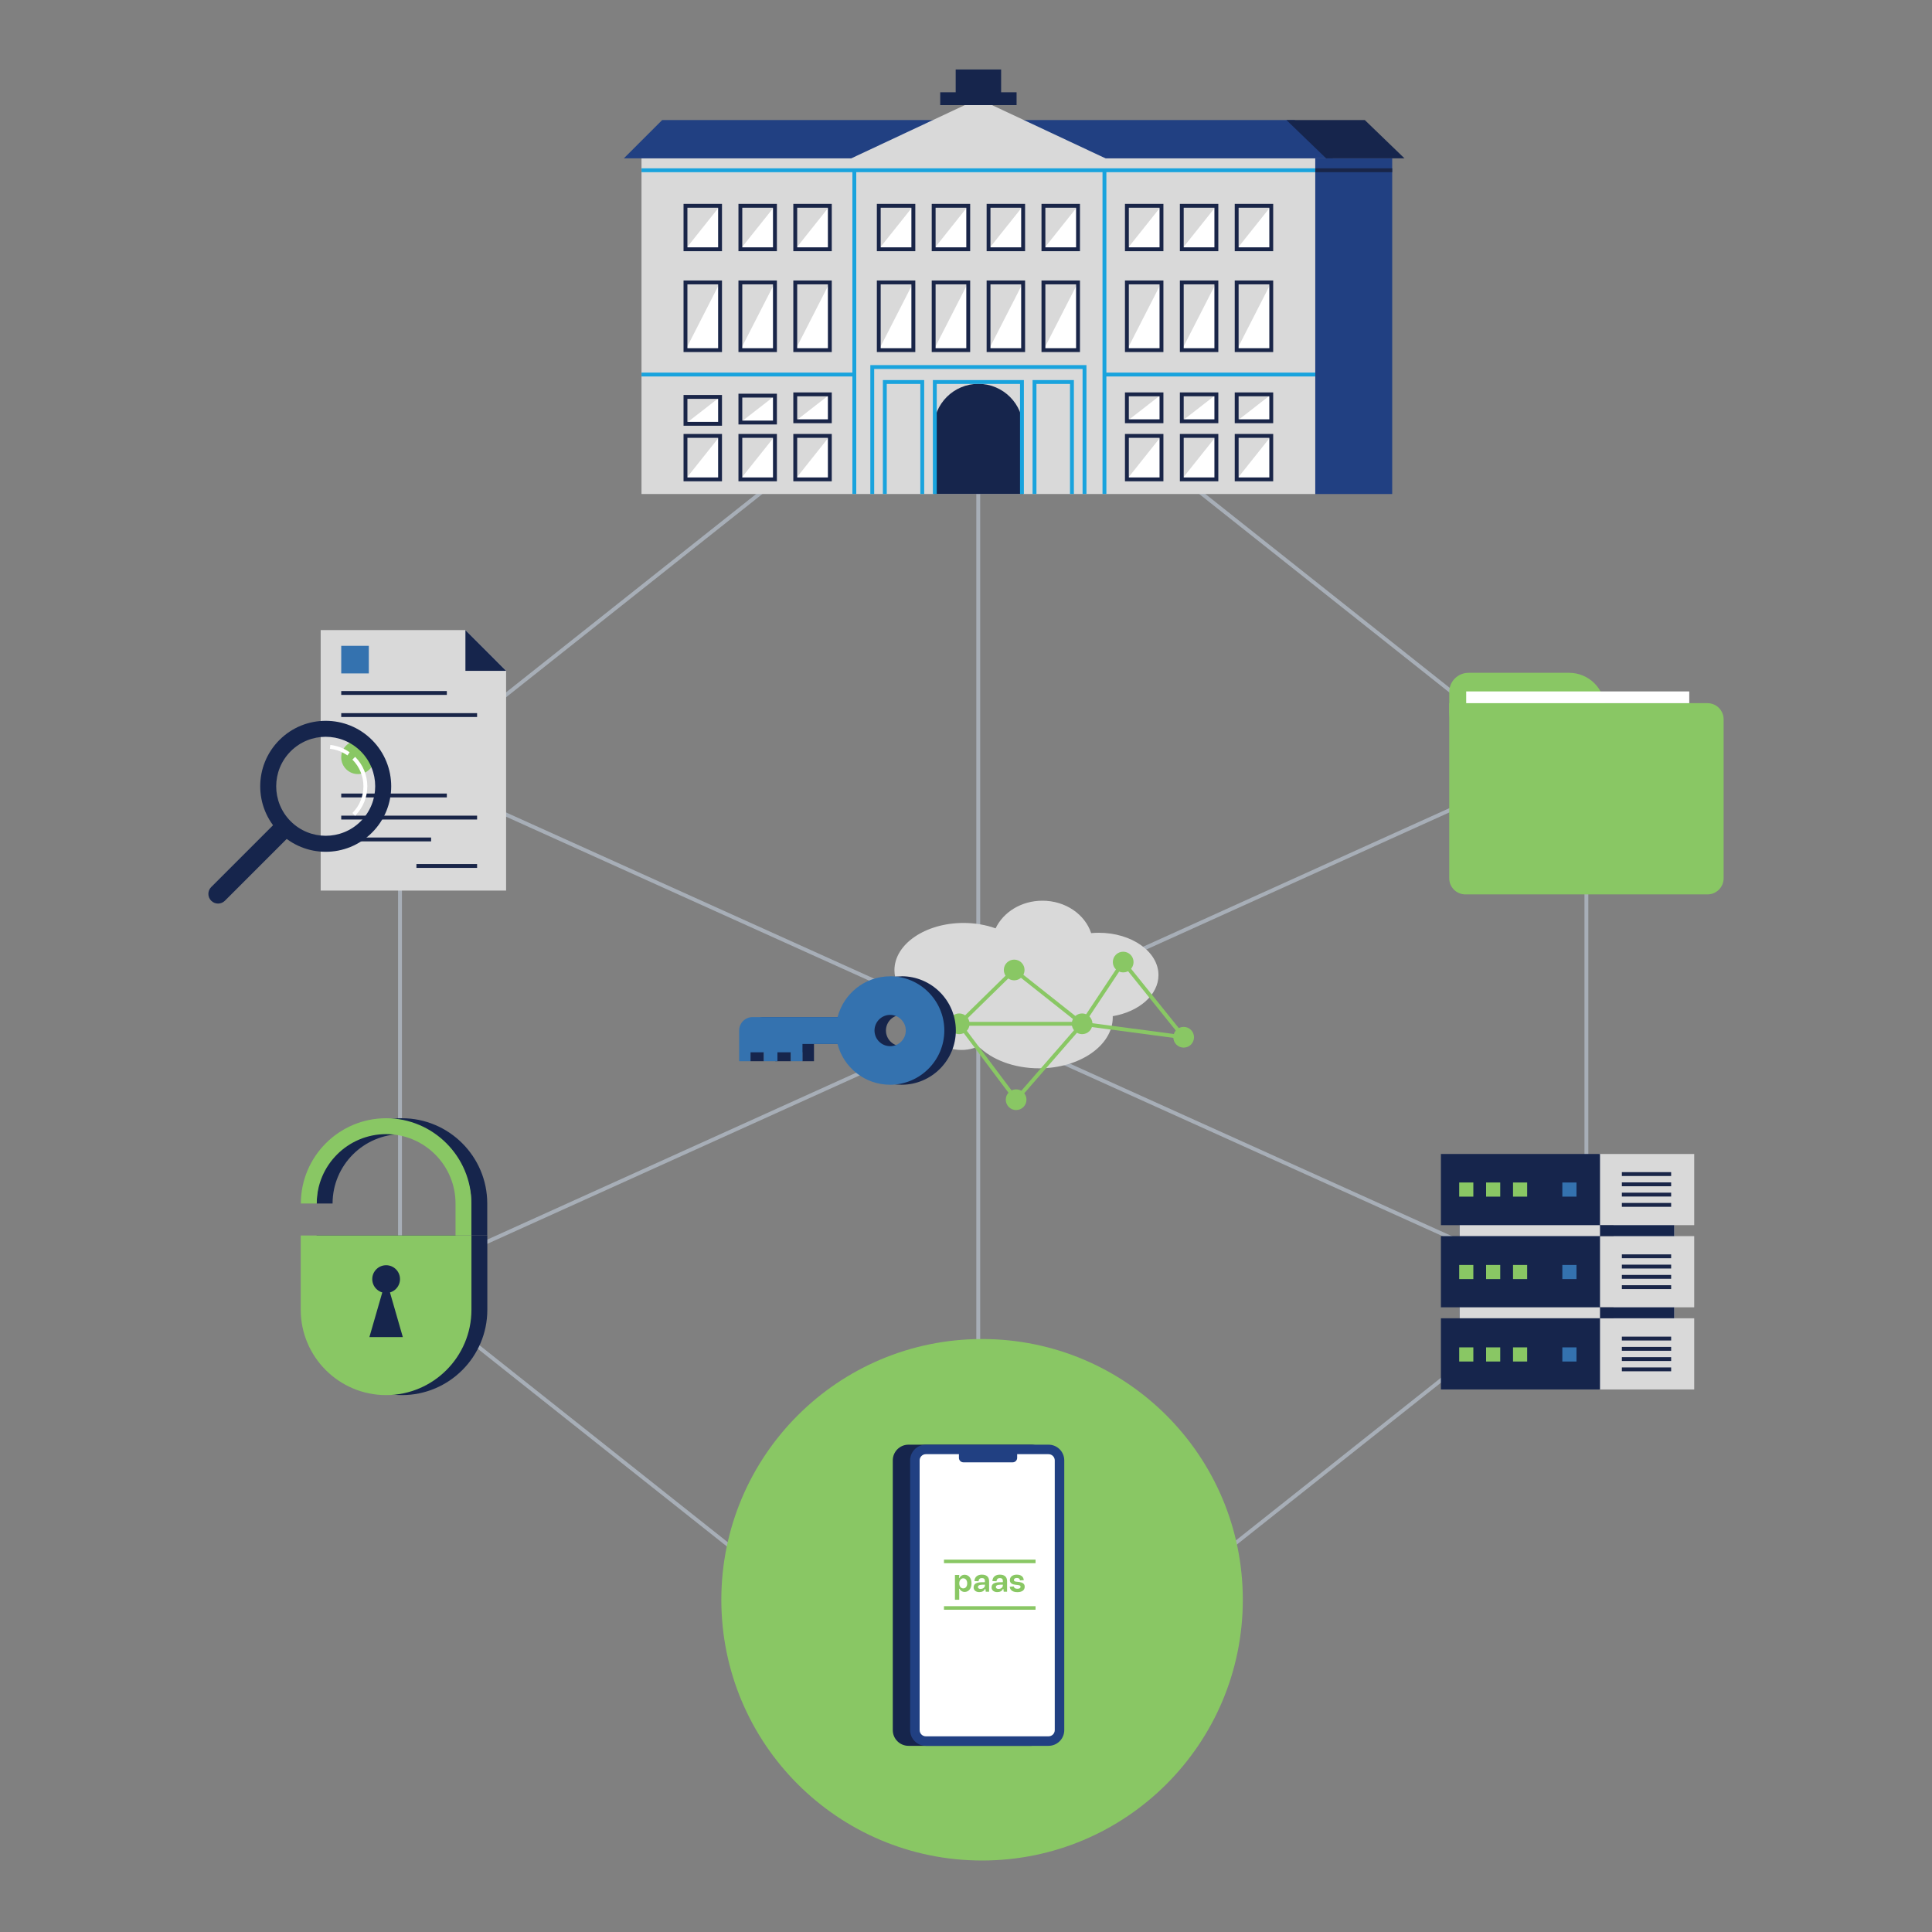 <svg width="375" height="375" viewBox="0 0 375 375" fill="none" xmlns="http://www.w3.org/2000/svg">
<rect x="0" y="0" width="375" height="375" fill="#808080" stroke="none"/>
<g clip-path="url(#clip0_9161_2314)">
<mask id="mask0_9161_2314" style="mask-type:luminance" maskUnits="userSpaceOnUse" x="0" y="0" width="375" height="375">
<path d="M375 0H0V375H375V0Z" fill="white"/>
</mask>
<g mask="url(#mask0_9161_2314)">
<path d="M220.047 84.838L219.58 85.425L307.692 155.337L308.158 154.749L220.047 84.838Z" fill="#A7AEB7"/>
<path d="M160.714 84.824L72.59 154.719L73.056 155.307L161.18 85.411L160.714 84.824Z" fill="#A7AEB7"/>
<path d="M73.06 245.233L72.594 245.821L160.705 315.732L161.172 315.145L73.06 245.233Z" fill="#A7AEB7"/>
<path d="M307.695 245.207L219.572 315.103L220.038 315.69L308.161 245.794L307.695 245.207Z" fill="#A7AEB7"/>
<path d="M78.015 157.41H77.265V250.973H78.015V157.41Z" fill="#A7AEB7"/>
<path d="M308.295 157.41H307.545V250.973H308.295V157.41Z" fill="#A7AEB7"/>
<path d="M190.253 91.207H189.503V292.725H190.253V91.207Z" fill="#A7AEB7"/>
<path d="M80.98 149.911L80.671 150.595L188.03 199.069L188.339 198.386L80.98 149.911Z" fill="#A7AEB7"/>
<path d="M296.835 149.847L189.51 198.396L189.819 199.08L297.144 150.531L296.835 149.847Z" fill="#A7AEB7"/>
<path d="M189.805 198.387L189.496 199.071L296.855 247.545L297.163 246.862L189.805 198.387Z" fill="#A7AEB7"/>
<path d="M188.023 198.337L80.698 246.886L81.007 247.57L188.332 199.021L188.023 198.337Z" fill="#A7AEB7"/>
<path d="M190.62 361.125C218.571 361.125 241.23 338.466 241.23 310.515C241.23 282.564 218.571 259.905 190.62 259.905C162.669 259.905 140.01 282.564 140.01 310.515C140.01 338.466 162.669 361.125 190.62 361.125Z" fill="#89C764"/>
<path d="M255.293 30.727H124.515V95.888H255.293V30.727Z" fill="#D9D9D9"/>
<path d="M270.225 30.727H255.293V95.888H270.225V30.727Z" fill="#214082"/>
<path d="M251.288 23.302H189.908H128.528L121.095 30.727H123.698H189.908H256.11H258.713L251.288 23.302Z" fill="#214082"/>
<path d="M164.43 31.11H215.378L189.908 19.163L164.43 31.11Z" fill="#D9D9D9"/>
<path d="M170.565 67.957L177.285 54.818V67.957H170.565Z" fill="white"/>
<path d="M177.66 68.332H170.198V54.443H177.66V68.332ZM170.94 67.582H176.903V55.193H170.94V67.582Z" fill="#192548"/>
<path d="M181.223 67.957L187.935 54.818V67.957H181.223Z" fill="white"/>
<path d="M188.31 68.332H180.848V54.443H188.31V68.332ZM181.598 67.582H187.56V55.193H181.598V67.582Z" fill="#192548"/>
<path d="M191.873 67.957L198.593 54.818V67.957H191.873Z" fill="white"/>
<path d="M198.968 68.332H191.505V54.443H198.968V68.332ZM192.247 67.582H198.21V55.193H192.247V67.582Z" fill="#192548"/>
<path d="M133.05 67.957L139.763 54.818V67.957H133.05Z" fill="white"/>
<path d="M140.138 68.332H132.675V54.443H140.138V68.332ZM133.425 67.582H139.388V55.193H133.425V67.582Z" fill="#192548"/>
<path d="M143.7 67.957L150.42 54.818V67.957H143.7Z" fill="white"/>
<path d="M150.795 68.332H143.333V54.443H150.795V68.332ZM144.075 67.582H150.038V55.193H144.075V67.582Z" fill="#192548"/>
<path d="M154.358 67.957L161.07 54.818V67.957H154.358Z" fill="white"/>
<path d="M161.445 68.332H153.983V54.443H161.445V68.332ZM154.733 67.582H160.695V55.193H154.733V67.582Z" fill="#192548"/>
<path d="M218.73 67.957L225.443 54.818V67.957H218.73Z" fill="white"/>
<path d="M225.818 68.332H218.355V54.443H225.818V68.332ZM219.105 67.582H225.068V55.193H219.105V67.582Z" fill="#192548"/>
<path d="M229.38 67.957L236.1 54.818V67.957H229.38Z" fill="white"/>
<path d="M236.475 68.332H229.013V54.443H236.475V68.332ZM229.755 67.582H235.718V55.193H229.755V67.582Z" fill="#192548"/>
<path d="M240.038 67.957L246.75 54.818V67.957H240.038Z" fill="white"/>
<path d="M247.125 68.332H239.663V54.443H247.125V68.332ZM240.413 67.582H246.375V55.193H240.413V67.582Z" fill="#192548"/>
<path d="M202.53 67.957L209.243 54.818V67.957H202.53Z" fill="white"/>
<path d="M209.618 68.332H202.155V54.443H209.618V68.332ZM202.905 67.582H208.868V55.193H202.905V67.582Z" fill="#192548"/>
<path d="M170.565 48.383L177.285 39.953V48.383H170.565Z" fill="white"/>
<path d="M177.66 48.757H170.198V39.57H177.66V48.757ZM170.94 48.007H176.903V40.32H170.94V48.007Z" fill="#192548"/>
<path d="M181.223 48.383L187.935 39.953V48.383H181.223Z" fill="white"/>
<path d="M188.31 48.757H180.848V39.57H188.31V48.757ZM181.598 48.007H187.56V40.32H181.598V48.007Z" fill="#192548"/>
<path d="M191.873 48.383L198.593 39.953V48.383H191.873Z" fill="white"/>
<path d="M198.968 48.757H191.505V39.57H198.968V48.757ZM192.247 48.007H198.21V40.32H192.247V48.007Z" fill="#192548"/>
<path d="M133.05 48.383L139.763 39.953V48.383H133.05Z" fill="white"/>
<path d="M140.138 48.757H132.675V39.57H140.138V48.757ZM133.425 48.007H139.388V40.32H133.425V48.007Z" fill="#192548"/>
<path d="M143.7 48.383L150.42 39.953V48.383H143.7Z" fill="white"/>
<path d="M150.795 48.757H143.333V39.57H150.795V48.757ZM144.075 48.007H150.038V40.32H144.075V48.007Z" fill="#192548"/>
<path d="M154.358 48.383L161.07 39.953V48.383H154.358Z" fill="white"/>
<path d="M161.445 48.757H153.983V39.57H161.445V48.757ZM154.733 48.007H160.695V40.32H154.733V48.007Z" fill="#192548"/>
<path d="M218.73 48.383L225.443 39.953V48.383H218.73Z" fill="white"/>
<path d="M225.818 48.757H218.355V39.57H225.818V48.757ZM219.105 48.007H225.068V40.32H219.105V48.007Z" fill="#192548"/>
<path d="M229.38 48.383L236.1 39.953V48.383H229.38Z" fill="white"/>
<path d="M236.475 48.757H229.013V39.57H236.475V48.757ZM229.755 48.007H235.718V40.32H229.755V48.007Z" fill="#192548"/>
<path d="M240.038 48.383L246.75 39.953V48.383H240.038Z" fill="white"/>
<path d="M247.125 48.757H239.663V39.57H247.125V48.757ZM240.413 48.007H246.375V40.32H240.413V48.007Z" fill="#192548"/>
<path d="M202.53 48.383L209.243 39.953V48.383H202.53Z" fill="white"/>
<path d="M209.618 48.757H202.155V39.57H209.618V48.757ZM202.905 48.007H208.868V40.32H202.905V48.007Z" fill="#192548"/>
<path d="M133.05 93.045L139.763 84.615V93.045H133.05Z" fill="white"/>
<path d="M140.138 93.42H132.675V84.232H140.138V93.42ZM133.425 92.67H139.388V84.982H133.425V92.67Z" fill="#192548"/>
<path d="M143.7 93.045L150.42 84.615V93.045H143.7Z" fill="white"/>
<path d="M150.795 93.42H143.333V84.232H150.795V93.42ZM144.075 92.67H150.038V84.982H144.075V92.67Z" fill="#192548"/>
<path d="M154.358 93.045L161.07 84.615V93.045H154.358Z" fill="white"/>
<path d="M161.445 93.42H153.983V84.232H161.445V93.42ZM154.733 92.67H160.695V84.982H154.733V92.67Z" fill="#192548"/>
<path d="M218.73 93.045L225.443 84.615V93.045H218.73Z" fill="white"/>
<path d="M225.818 93.42H218.355V84.232H225.818V93.42ZM219.105 92.67H225.068V84.982H219.105V92.67Z" fill="#192548"/>
<path d="M229.38 93.045L236.1 84.615V93.045H229.38Z" fill="white"/>
<path d="M236.475 93.42H229.013V84.232H236.475V93.42ZM229.755 92.67H235.718V84.982H229.755V92.67Z" fill="#192548"/>
<path d="M240.038 93.045L246.75 84.615V93.045H240.038Z" fill="white"/>
<path d="M247.125 93.42H239.663V84.232H247.125V93.42ZM240.413 92.67H246.375V84.982H240.413V92.67Z" fill="#192548"/>
<path d="M218.73 81.765L225.443 76.545V81.765H218.73Z" fill="white"/>
<path d="M225.818 82.14H218.355V76.17H225.818V82.14ZM219.105 81.39H225.068V76.92H219.105V81.39Z" fill="#192548"/>
<path d="M229.38 81.765L236.1 76.545V81.765H229.38Z" fill="white"/>
<path d="M236.475 82.14H229.013V76.17H236.475V82.14ZM229.755 81.39H235.718V76.92H229.755V81.39Z" fill="#192548"/>
<path d="M240.038 81.765L246.75 76.545V81.765H240.038Z" fill="white"/>
<path d="M247.125 82.14H239.663V76.17H247.125V82.14ZM240.413 81.39H246.375V76.92H240.413V81.39Z" fill="#192548"/>
<path d="M154.358 81.765L161.07 76.545V81.765H154.358Z" fill="white"/>
<path d="M161.445 82.14H153.983V76.17H161.445V82.14ZM154.733 81.39H160.695V76.92H154.733V81.39Z" fill="#192548"/>
<path d="M143.7 82.013L150.42 76.793V82.013H143.7Z" fill="white"/>
<path d="M150.795 82.388H143.333V76.418H150.795V82.388ZM144.075 81.638H150.038V77.168H144.075V81.638Z" fill="#192548"/>
<path d="M133.05 82.26L139.763 77.04V82.26H133.05Z" fill="white"/>
<path d="M140.138 82.635H132.675V76.665H140.138V82.635ZM133.425 81.885H139.388V77.415H133.425V81.885Z" fill="#192548"/>
<path d="M189.908 74.505C194.7 74.505 198.593 78.397 198.593 83.19V95.88H181.223V83.19C181.223 78.397 185.115 74.505 189.908 74.505Z" fill="#16254C"/>
<path d="M255.293 32.67H124.515V33.42H255.293V32.67Z" fill="#19A3DD"/>
<path d="M255.3 72.323H214.372V73.073H255.3V72.323Z" fill="#19A3DD"/>
<path d="M165.825 72.323H124.515V73.073H165.825V72.323Z" fill="#19A3DD"/>
<path d="M166.2 33.045H165.45V95.88H166.2V33.045Z" fill="#19A3DD"/>
<path d="M214.747 33.045H213.997V95.88H214.747V33.045Z" fill="#19A3DD"/>
<path d="M210.878 95.88H210.128V71.617H169.68V95.88H168.93V70.867H210.878V95.88Z" fill="#19A3DD"/>
<path d="M208.44 95.88H207.69V74.52H201.173V95.88H200.423V73.77H208.44V95.88Z" fill="#19A3DD"/>
<path d="M198.735 95.88H197.985V74.52H181.823V95.88H181.073V73.77H198.735V95.88Z" fill="#19A3DD"/>
<path d="M179.385 95.88H178.635V74.52H172.118V95.88H171.368V73.77H179.385V95.88Z" fill="#19A3DD"/>
<path d="M264.908 23.302H249.698L257.393 30.727H269.903H272.603L264.908 23.302Z" fill="#16254C"/>
<path d="M270.225 32.67H255.293V33.42H270.225V32.67Z" fill="#192548"/>
<path d="M197.318 17.91H182.498V20.4H197.318V17.91Z" fill="#16254C"/>
<path d="M194.318 13.485H185.498V19.335H194.318V13.485Z" fill="#16254C"/>
<path d="M281.295 136.485H331.425C333.15 136.485 334.553 137.887 334.553 139.612V170.475C334.553 172.2 333.15 173.602 331.425 173.602H284.423C282.698 173.602 281.295 172.2 281.295 170.475V136.485Z" fill="#89C764"/>
<path d="M285.008 130.59H304.553C308.408 130.59 311.535 133.717 311.535 137.572V138.262C311.535 140.895 309.398 143.032 306.765 143.032H286.073C283.44 143.032 281.303 140.895 281.303 138.262V134.31C281.303 132.262 282.968 130.597 285.015 130.597L285.008 130.59Z" fill="#89C764"/>
<path d="M327.885 134.205H284.588V136.485H327.885V134.205Z" fill="white"/>
<path d="M90.338 122.302H62.243V172.86H98.235V130.207L90.338 122.302Z" fill="#D9D9D9"/>
<path d="M90.338 130.207H98.235L90.338 122.302V130.207Z" fill="#16254C"/>
<path d="M86.73 134.13H66.233V134.88H86.73V134.13Z" fill="#192548"/>
<path d="M92.603 138.42H66.233V139.17H92.603V138.42Z" fill="#192548"/>
<path d="M92.603 167.708H80.828V168.458H92.603V167.708Z" fill="#192548"/>
<path d="M86.73 154.027H66.233V154.777H86.73V154.027Z" fill="#192548"/>
<path d="M92.603 158.318H66.233V159.068H92.603V158.318Z" fill="#192548"/>
<path d="M83.677 162.562H66.233V163.312H83.677V162.562Z" fill="#192548"/>
<path d="M69.472 150.247C71.262 150.247 72.713 148.797 72.713 147.007C72.713 145.218 71.262 143.767 69.472 143.767C67.683 143.767 66.233 145.218 66.233 147.007C66.233 148.797 67.683 150.247 69.472 150.247Z" fill="#89C764"/>
<path d="M71.588 125.355H66.233V130.71H71.588V125.355Z" fill="#3472AF"/>
<path d="M72.21 161.61C77.175 156.645 77.175 148.597 72.21 143.632C67.245 138.667 59.197 138.667 54.233 143.632C49.267 148.597 49.267 156.645 54.233 161.61C59.197 166.575 67.245 166.575 72.21 161.61ZM56.422 145.822C60.172 142.072 66.255 142.072 70.013 145.822C73.763 149.572 73.763 155.655 70.013 159.412C66.263 163.162 60.18 163.162 56.422 159.412C52.672 155.662 52.672 149.58 56.422 145.822Z" fill="#16254C"/>
<path d="M68.933 158.332L68.4 157.8C71.257 154.942 71.257 150.292 68.4 147.435L68.933 146.902C72.082 150.052 72.082 155.182 68.933 158.332Z" fill="white"/>
<path d="M67.44 146.625C66.435 145.92 65.257 145.47 64.035 145.335L64.118 144.593C65.468 144.743 66.765 145.238 67.868 146.018L67.433 146.633L67.44 146.625Z" fill="white"/>
<path d="M43.651 174.834L56.304 162.181C57.036 161.448 57.036 160.261 56.304 159.529L56.299 159.524C55.567 158.791 54.38 158.791 53.647 159.524L40.994 172.177C40.261 172.91 40.261 174.097 40.994 174.829L40.999 174.834C41.731 175.566 42.918 175.566 43.651 174.834Z" fill="#16254C"/>
<path d="M78.022 270.787C68.88 270.787 61.455 263.362 61.455 254.22L61.455 239.812H94.59V254.22C94.59 263.362 87.165 270.787 78.022 270.787Z" fill="#16254C"/>
<path d="M74.94 270.787C65.797 270.787 58.373 263.362 58.373 254.22L58.373 239.812H91.507V254.22C91.507 263.362 84.082 270.787 74.94 270.787Z" fill="#89C764"/>
<path d="M91.493 239.805H94.575V233.602C94.575 224.475 87.15 217.05 78.022 217.05C68.895 217.05 61.47 224.475 61.47 233.602H64.552C64.552 226.17 70.597 220.132 78.022 220.132C85.455 220.132 91.493 226.177 91.493 233.602V239.805Z" fill="#16254C"/>
<path d="M88.418 239.805H91.5V233.602C91.5 224.475 84.075 217.05 74.948 217.05C65.82 217.05 58.395 224.475 58.395 233.602H61.477C61.477 226.17 67.522 220.132 74.948 220.132C82.38 220.132 88.418 226.177 88.418 233.602V239.805Z" fill="#89C764"/>
<path d="M74.948 250.965C76.434 250.965 77.64 249.759 77.64 248.272C77.64 246.785 76.434 245.58 74.948 245.58C73.46 245.58 72.255 246.785 72.255 248.272C72.255 249.759 73.46 250.965 74.948 250.965Z" fill="#16254C"/>
<path d="M71.7 259.53H78.188L74.948 248.272L71.7 259.53Z" fill="#16254C"/>
<path d="M328.845 237.802V223.987H325.988H324.3H314.873H310.328V237.817H313.185V239.932H310.328V253.747H313.185V255.877H310.328V269.692H313.185H314.873H324.3H328.845V255.877H324.968V253.747H328.845V239.932H324.968V237.802H328.845Z" fill="#D9D9D9"/>
<path d="M324.368 227.512H314.805V228.262H324.368V227.512Z" fill="#192548"/>
<path d="M324.368 229.5H314.805V230.25H324.368V229.5Z" fill="#192548"/>
<path d="M324.368 231.495H314.805V232.245H324.368V231.495Z" fill="#192548"/>
<path d="M324.368 233.49H314.805V234.24H324.368V233.49Z" fill="#192548"/>
<path d="M324.368 243.472H314.805V244.222H324.368V243.472Z" fill="#192548"/>
<path d="M324.368 245.468H314.805V246.218H324.368V245.468Z" fill="#192548"/>
<path d="M324.368 247.463H314.805V248.213H324.368V247.463Z" fill="#192548"/>
<path d="M324.368 249.458H314.805V250.208H324.368V249.458Z" fill="#192548"/>
<path d="M324.368 259.44H314.805V260.19H324.368V259.44Z" fill="#192548"/>
<path d="M324.368 261.435H314.805V262.185H324.368V261.435Z" fill="#192548"/>
<path d="M324.368 263.422H314.805V264.172H324.368V263.422Z" fill="#192548"/>
<path d="M324.368 265.417H314.805V266.167H324.368V265.417Z" fill="#192548"/>
<path d="M324.968 239.932V237.802H310.56V223.987H283.313H279.683V237.802H283.313V239.932H279.683V253.747H283.313V255.877H279.683V269.692H310.56V255.877H324.968V253.747H310.56V239.932H324.968Z" fill="#16254C"/>
<path d="M285.975 229.522H283.23V232.267H285.975V229.522Z" fill="#89C764"/>
<path d="M291.195 229.522H288.45V232.267H291.195V229.522Z" fill="#89C764"/>
<path d="M296.423 229.522H293.678V232.267H296.423V229.522Z" fill="#89C764"/>
<path d="M305.993 229.522H303.248V232.267H305.993V229.522Z" fill="#3472AF"/>
<path d="M285.975 245.527H283.23V248.272H285.975V245.527Z" fill="#89C764"/>
<path d="M291.195 245.527H288.45V248.272H291.195V245.527Z" fill="#89C764"/>
<path d="M296.423 245.527H293.678V248.272H296.423V245.527Z" fill="#89C764"/>
<path d="M305.993 245.527H303.248V248.272H305.993V245.527Z" fill="#3472AF"/>
<path d="M285.975 261.525H283.23V264.27H285.975V261.525Z" fill="#89C764"/>
<path d="M291.195 261.525H288.45V264.27H291.195V261.525Z" fill="#89C764"/>
<path d="M296.423 261.525H293.678V264.27H296.423V261.525Z" fill="#89C764"/>
<path d="M305.993 261.525H303.248V264.27H305.993V261.525Z" fill="#3472AF"/>
<path d="M310.56 237.802H283.313V239.925H310.56V237.802Z" fill="#D9D9D9"/>
<path d="M310.56 253.747H283.313V255.87H310.56V253.747Z" fill="#D9D9D9"/>
<path d="M200.153 280.41H176.34C174.654 280.41 173.288 281.777 173.288 283.462V335.812C173.288 337.498 174.654 338.865 176.34 338.865H200.153C201.838 338.865 203.205 337.498 203.205 335.812V283.462C203.205 281.777 201.838 280.41 200.153 280.41Z" fill="#16254C"/>
<path d="M203.52 280.41H179.708C178.022 280.41 176.655 281.777 176.655 283.462V335.812C176.655 337.498 178.022 338.865 179.708 338.865H203.52C205.206 338.865 206.573 337.498 206.573 335.812V283.462C206.573 281.777 205.206 280.41 203.52 280.41Z" fill="#214082"/>
<path d="M179.708 282.255H203.52C204.188 282.255 204.728 282.795 204.728 283.463V335.813C204.728 336.48 204.188 337.02 203.52 337.02H179.708C179.04 337.02 178.5 336.48 178.5 335.813V283.463C178.5 282.795 179.04 282.255 179.708 282.255Z" fill="white"/>
<path d="M196.56 280.972H186.998C186.517 280.972 186.128 281.362 186.128 281.842V282.967C186.128 283.448 186.517 283.837 186.998 283.837H196.56C197.04 283.837 197.43 283.448 197.43 282.967V281.842C197.43 281.362 197.04 280.972 196.56 280.972Z" fill="#214082"/>
<path d="M187.733 307.327C187.733 306.727 187.418 306.352 186.968 306.352C186.518 306.352 186.195 306.735 186.195 307.327C186.195 307.92 186.503 308.302 186.968 308.302C187.433 308.302 187.733 307.927 187.733 307.327ZM185.355 305.7H186.188V305.872L186.135 306.277H186.225C186.398 305.932 186.743 305.662 187.238 305.662C187.995 305.662 188.573 306.285 188.573 307.327C188.573 308.37 187.995 308.992 187.238 308.992C186.743 308.992 186.398 308.707 186.225 308.377H186.135L186.188 308.805V310.507H185.355V305.692V305.7Z" fill="#89C764"/>
<path d="M191.168 307.672V307.582C190.515 307.582 189.818 307.582 189.818 308.04C189.818 308.265 190.005 308.407 190.328 308.407C190.83 308.407 191.175 308.115 191.175 307.68M188.985 308.107C188.985 307.065 190.215 307.102 191.168 307.102V306.847C191.168 306.48 190.965 306.307 190.59 306.307C190.215 306.307 189.975 306.48 189.938 306.922L189.135 306.885C189.188 305.985 189.825 305.64 190.583 305.64C191.393 305.64 191.985 305.985 191.985 306.915V308.955H191.333L191.265 308.407H191.19C191.018 308.812 190.635 309.022 190.08 309.022C189.42 309.022 188.978 308.677 188.978 308.115" fill="#89C764"/>
<path d="M194.648 307.672V307.582C193.995 307.582 193.298 307.582 193.298 308.04C193.298 308.265 193.485 308.407 193.808 308.407C194.31 308.407 194.655 308.115 194.655 307.68M192.473 308.107C192.473 307.065 193.703 307.102 194.655 307.102V306.847C194.655 306.48 194.453 306.307 194.078 306.307C193.703 306.307 193.463 306.48 193.425 306.922L192.623 306.885C192.675 305.985 193.313 305.64 194.07 305.64C194.88 305.64 195.473 305.985 195.473 306.915V308.955H194.82L194.753 308.407H194.678C194.505 308.812 194.123 309.022 193.568 309.022C192.908 309.022 192.465 308.677 192.465 308.115" fill="#89C764"/>
<path d="M195.975 307.995L196.763 307.92C196.838 308.227 197.048 308.377 197.475 308.377C197.865 308.377 198.09 308.242 198.09 307.995C198.09 307.837 198 307.71 197.633 307.665L197.063 307.597C196.538 307.537 196.013 307.32 196.013 306.712C196.013 306.052 196.545 305.64 197.363 305.64C198.18 305.64 198.66 306.03 198.713 306.705L197.985 306.757C197.955 306.45 197.76 306.285 197.363 306.285C196.965 306.285 196.8 306.457 196.8 306.69C196.8 306.862 196.92 306.96 197.22 306.997L197.813 307.065C198.398 307.14 198.893 307.357 198.893 307.972C198.893 308.632 198.413 309.03 197.483 309.03C196.553 309.03 196.08 308.662 195.983 308.01" fill="#89C764"/>
<path d="M201 302.722H183.225V303.412H201V302.722Z" fill="#89C764"/>
<path d="M201 311.76H183.225V312.45H201V311.76Z" fill="#89C764"/>
<path d="M181.26 196.582C180.585 197.13 180.135 197.82 180.008 198.63C179.648 200.91 182.018 203.175 185.31 203.692C187.035 203.962 188.663 203.7 189.878 203.062C192.458 205.657 196.778 207.36 201.675 207.36C209.58 207.36 215.985 202.927 215.985 197.467C215.985 197.392 215.985 197.317 215.978 197.242C221.07 196.38 224.858 193.132 224.858 189.262C224.858 184.725 219.668 181.05 213.27 181.05C212.768 181.05 212.28 181.072 211.793 181.117C210.593 177.48 206.813 174.825 202.335 174.825C198.248 174.825 194.738 177.037 193.245 180.195C191.385 179.527 189.27 179.145 187.02 179.145C179.618 179.145 173.61 183.247 173.61 188.31C173.61 191.962 176.738 195.12 181.268 196.59L181.26 196.582Z" fill="#D9D9D9"/>
<path d="M196.853 190.282C197.963 190.282 198.863 189.383 198.863 188.272C198.863 187.162 197.963 186.262 196.853 186.262C195.742 186.262 194.843 187.162 194.843 188.272C194.843 189.383 195.742 190.282 196.853 190.282Z" fill="#89C764"/>
<path d="M210.038 200.73C211.148 200.73 212.048 199.83 212.048 198.72C212.048 197.61 211.148 196.71 210.038 196.71C208.927 196.71 208.028 197.61 208.028 198.72C208.028 199.83 208.927 200.73 210.038 200.73Z" fill="#89C764"/>
<path d="M218.01 188.745C219.12 188.745 220.02 187.845 220.02 186.735C220.02 185.625 219.12 184.725 218.01 184.725C216.9 184.725 216 185.625 216 186.735C216 187.845 216.9 188.745 218.01 188.745Z" fill="#89C764"/>
<path d="M229.748 203.34C230.858 203.34 231.758 202.44 231.758 201.33C231.758 200.22 230.858 199.32 229.748 199.32C228.637 199.32 227.738 200.22 227.738 201.33C227.738 202.44 228.637 203.34 229.748 203.34Z" fill="#89C764"/>
<path d="M199.238 213.45C199.238 214.56 198.338 215.46 197.228 215.46C196.118 215.46 195.218 214.56 195.218 213.45C195.218 212.34 196.118 211.44 197.228 211.44C198.338 211.44 199.238 212.34 199.238 213.45Z" fill="#89C764"/>
<path d="M186.18 200.73C187.29 200.73 188.19 199.83 188.19 198.72C188.19 197.61 187.29 196.71 186.18 196.71C185.07 196.71 184.17 197.61 184.17 198.72C184.17 199.83 185.07 200.73 186.18 200.73Z" fill="#89C764"/>
<path d="M196.928 213.675L185.685 198.683L196.823 187.77L209.955 198.173L217.98 186.098L230.04 201.09L229.455 201.563L218.04 187.365L210.128 199.268L196.875 188.768L186.675 198.758L197.528 213.225L196.928 213.675Z" fill="#89C764"/>
<path d="M209.763 198.481L196.945 213.206L197.511 213.698L210.329 198.973L209.763 198.481Z" fill="#89C764"/>
<path d="M210.091 198.35L209.992 199.094L229.695 201.705L229.793 200.962L210.091 198.35Z" fill="#89C764"/>
<path d="M174.998 189.503C170.093 189.503 165.96 192.87 164.798 197.415H148.298C146.858 197.415 145.665 198.585 145.665 200.025V205.98H148.268V204.248H150.488V205.98H153.51V204.248H155.73V205.98H157.995V202.635H164.798C165.96 207.18 170.093 210.548 174.998 210.548C180.803 210.548 185.528 205.823 185.528 200.018C185.528 194.213 180.803 189.488 174.998 189.488V189.503ZM174.998 203.063C173.325 203.063 171.96 201.698 171.96 200.025C171.96 198.353 173.325 196.988 174.998 196.988C176.67 196.988 178.035 198.353 178.035 200.025C178.035 201.698 176.67 203.063 174.998 203.063Z" fill="#16254C"/>
<path d="M172.778 189.503C167.873 189.503 163.74 192.87 162.578 197.415H146.078C144.638 197.415 143.468 198.585 143.468 200.025V205.98H145.665V204.248H148.26V205.98H150.9V204.248H153.495V205.98H155.76V202.635H162.563C163.725 207.18 167.858 210.548 172.763 210.548C178.568 210.548 183.293 205.823 183.293 200.018C183.293 194.213 178.568 189.488 172.763 189.488L172.778 189.503ZM172.778 203.063C171.105 203.063 169.74 201.698 169.74 200.025C169.74 198.353 171.105 196.988 172.778 196.988C174.45 196.988 175.815 198.353 175.815 200.025C175.815 201.698 174.45 203.063 172.778 203.063Z" fill="#3472AF"/>
<path d="M210.045 198.345H186.18V199.095H210.045V198.345Z" fill="#89C764"/>
</g>
</g>
<defs>
<clipPath id="clip0_9161_2314">
<rect width="375" height="375" fill="white"/>
</clipPath>
</defs>
</svg>
